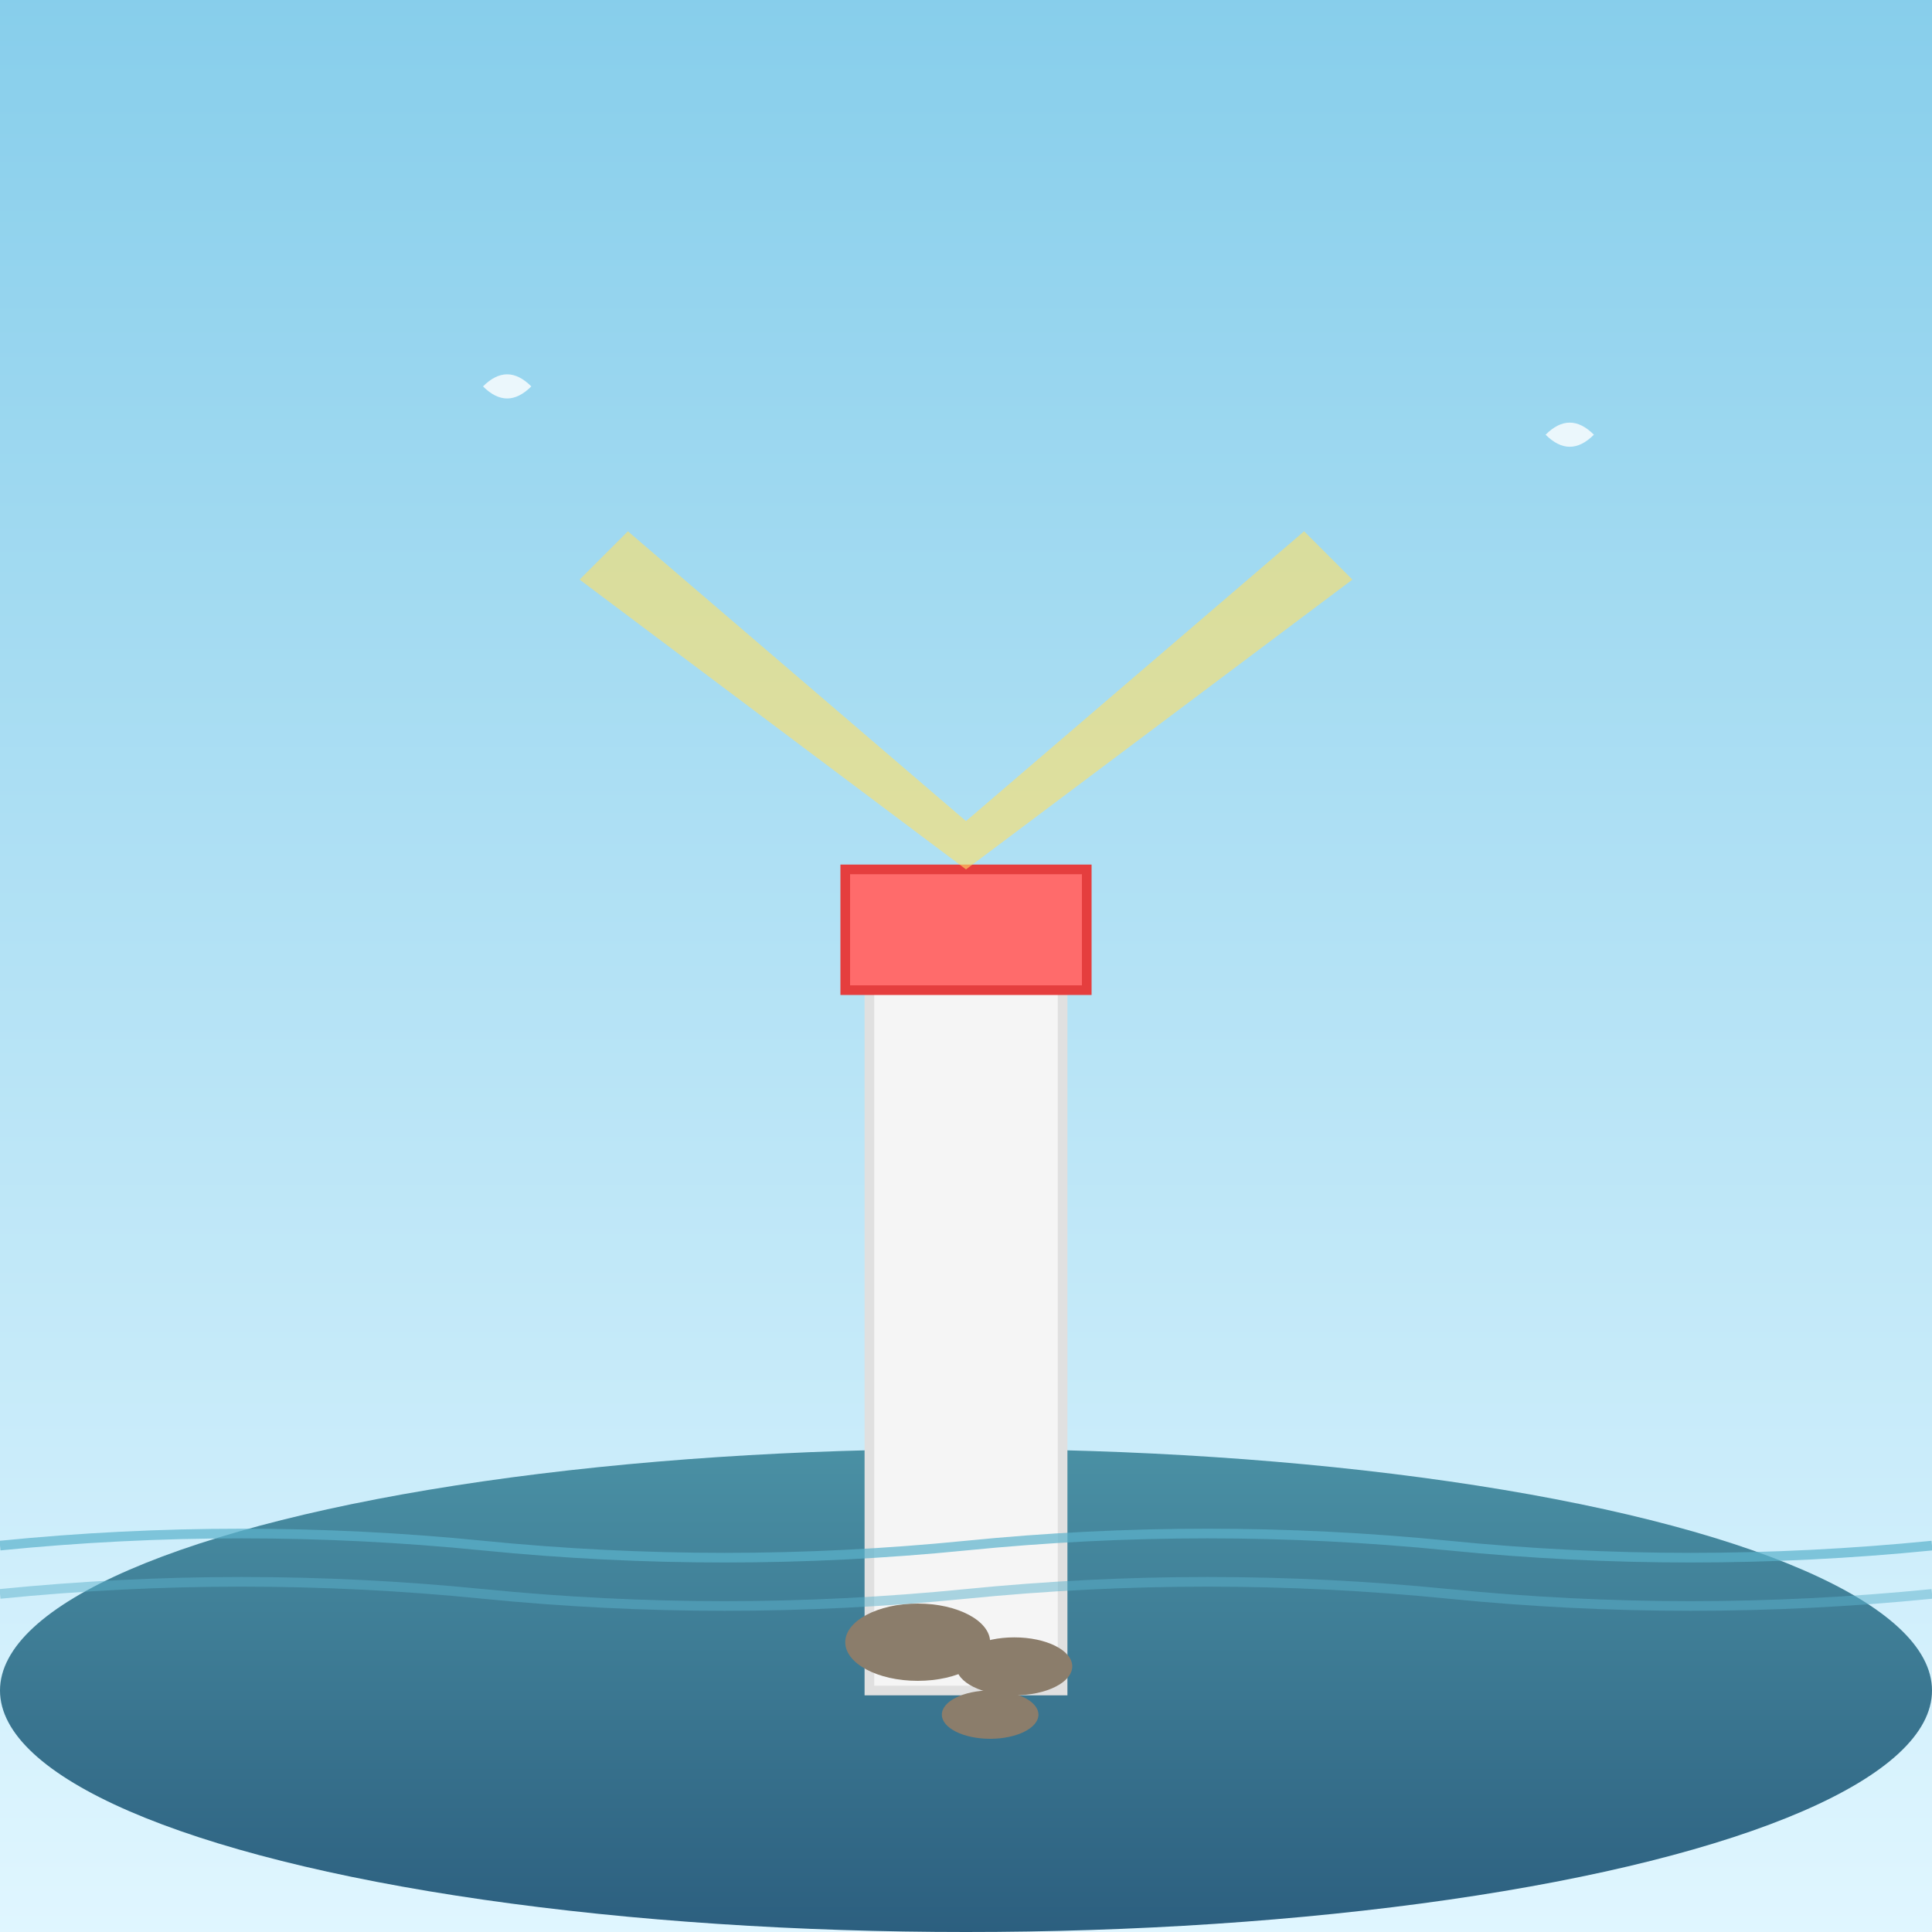 <svg viewBox="0 0 400 400" xmlns="http://www.w3.org/2000/svg">
  <rect x="0" y="0" width="400" height="400" fill="#333333" stroke="none"/>
  <!-- Sky gradient -->
  <defs>
    <linearGradient id="skyGradient" x1="0%" y1="0%" x2="0%" y2="100%">
      <stop offset="0%" style="stop-color:#87CEEB;stop-opacity:1" />
      <stop offset="100%" style="stop-color:#E0F6FF;stop-opacity:1" />
    </linearGradient>
    <linearGradient id="waterGradient" x1="0%" y1="0%" x2="0%" y2="100%">
      <stop offset="0%" style="stop-color:#4A90A4;stop-opacity:1" />
      <stop offset="100%" style="stop-color:#2C5F7F;stop-opacity:1" />
    </linearGradient>
  </defs>
  
  <!-- Background -->
  <rect width="400" height="400" fill="url(#skyGradient)"/>
  
  <!-- Water -->
  <ellipse cx="200" cy="350" rx="200" ry="50" fill="url(#waterGradient)"/>
  
  <!-- Lighthouse base -->
  <rect x="180" y="200" width="40" height="150" fill="#F5F5F5" stroke="#E0E0E0" stroke-width="2"/>
  
  <!-- Lighthouse top -->
  <rect x="175" y="180" width="50" height="25" fill="#FF6B6B" stroke="#E53E3E" stroke-width="2"/>
  
  <!-- Light beam -->
  <path d="M 200 180 L 120 120 L 130 110 L 200 170 Z" fill="#FFE066" opacity="0.6"/>
  <path d="M 200 180 L 280 120 L 270 110 L 200 170 Z" fill="#FFE066" opacity="0.6"/>
  
  <!-- Rocks at base -->
  <ellipse cx="190" cy="340" rx="15" ry="8" fill="#8B7D6B"/>
  <ellipse cx="210" cy="345" rx="12" ry="6" fill="#8B7D6B"/>
  <ellipse cx="205" cy="355" rx="10" ry="5" fill="#8B7D6B"/>
  
  <!-- Seagulls -->
  <path d="M 100 80 Q 105 75 110 80 Q 105 85 100 80" fill="#FFFFFF" opacity="0.8"/>
  <path d="M 320 90 Q 325 85 330 90 Q 325 95 320 90" fill="#FFFFFF" opacity="0.8"/>
  
  <!-- Gentle waves -->
  <path d="M 0 320 Q 50 315 100 320 T 200 320 T 300 320 T 400 320" stroke="#5CB3CC" stroke-width="2" fill="none" opacity="0.7"/>
  <path d="M 0 330 Q 50 325 100 330 T 200 330 T 300 330 T 400 330" stroke="#5CB3CC" stroke-width="2" fill="none" opacity="0.5"/>
</svg>